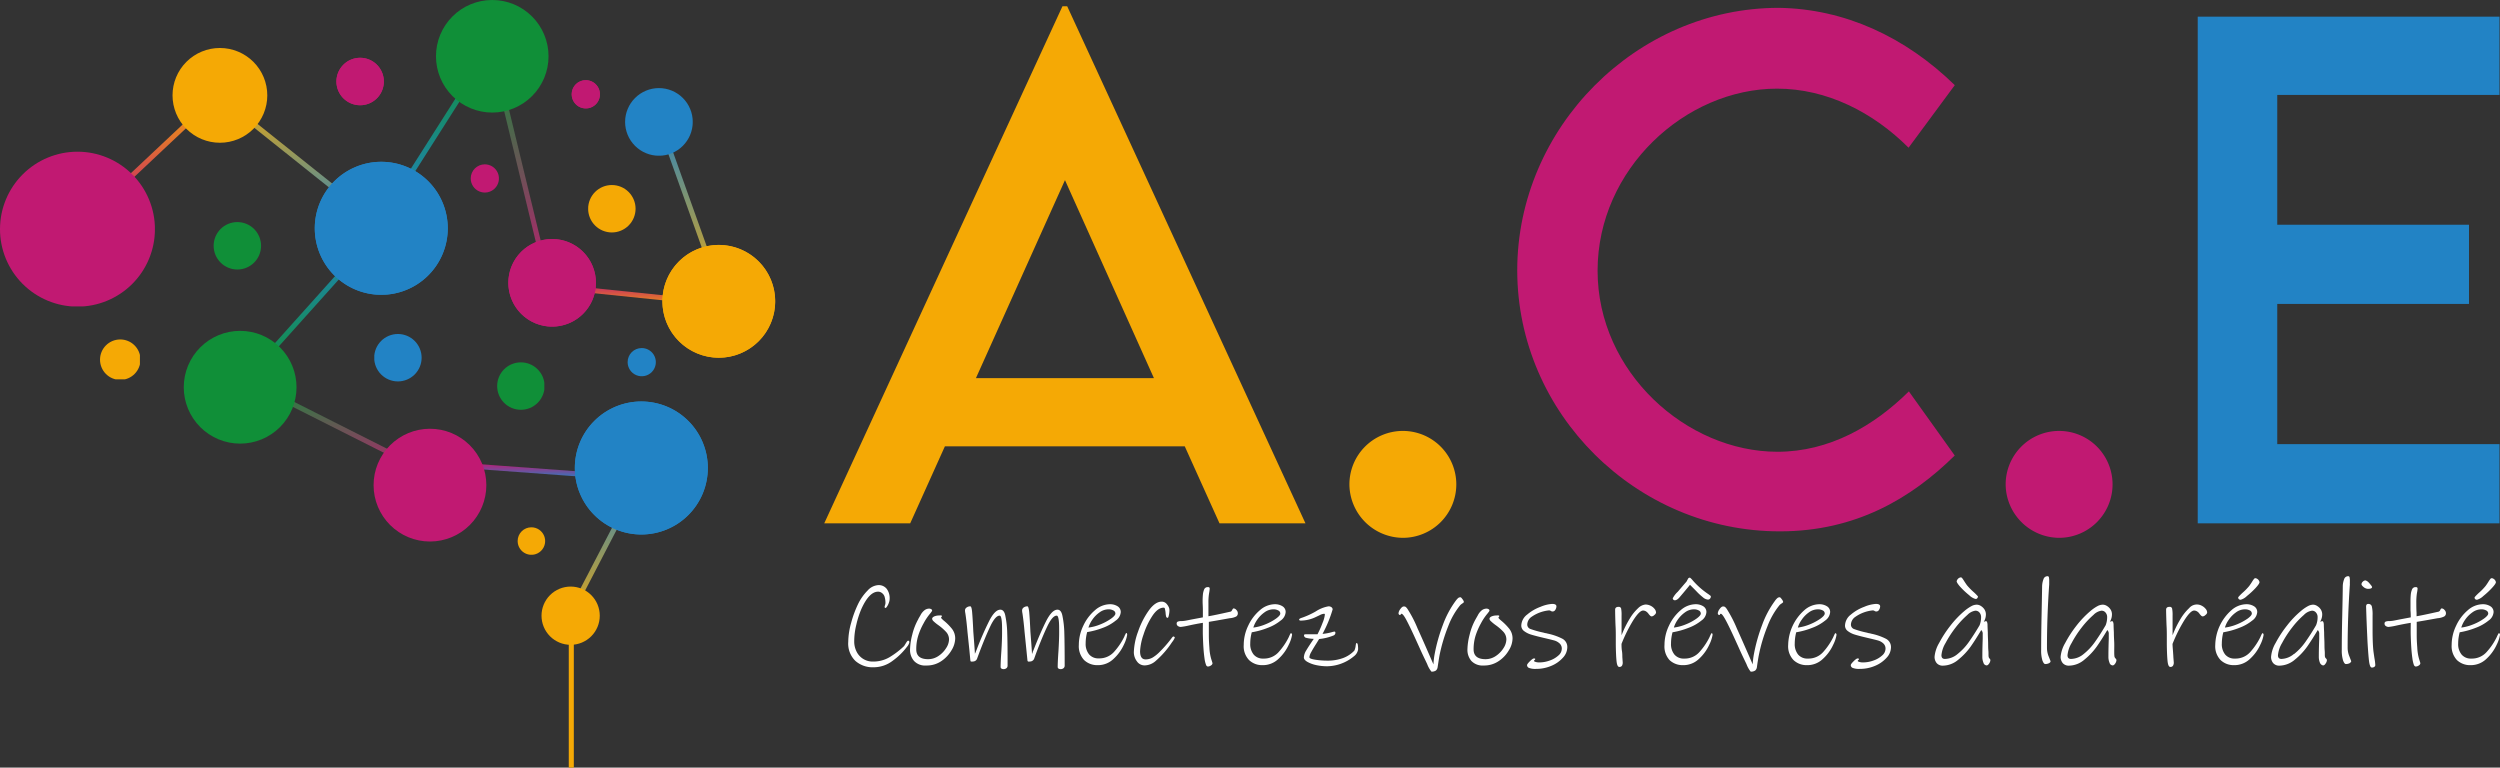 <svg xmlns="http://www.w3.org/2000/svg" xmlns:xlink="http://www.w3.org/1999/xlink" viewBox="0 0 494.4 151.8"><rect x="0" y="0" width="494.4" height="151.8" fill="#333333" stroke="none"/><defs><style>.a,.e,.f,.g,.h,.i,.j,.k,.l,.m,.n,.o{fill:none;}.a,.b,.c,.d{clip-rule:evenodd;}.ad,.b,.s{fill:#c11972;}.c,.v,.x{fill:#2283c5;}.ab,.d,.q{fill:#f5a905;}.e,.f,.g,.h,.i,.j,.k,.l,.m,.n,.o{stroke-miterlimit:10;}.e{stroke:url(#a);}.f{stroke:url(#b);}.g{stroke:url(#c);}.h{stroke:url(#d);}.i{stroke:url(#e);}.j{stroke:url(#f);}.k{stroke:url(#g);}.l{stroke:url(#h);}.m{stroke:url(#i);}.n{stroke:url(#j);}.o{stroke:#f5a905;}.p{clip-path:url(#k);}.r{clip-path:url(#l);}.t{clip-path:url(#m);}.u{fill:#108f38;}.ab,.ad,.v{fill-rule:evenodd;}.w{clip-path:url(#n);}.y{clip-path:url(#o);}.z{clip-path:url(#p);}.aa{clip-path:url(#q);}.ac{clip-path:url(#r);}.ae{clip-path:url(#s);}.af{clip-path:url(#t);}.ag{clip-path:url(#u);}.ah{clip-path:url(#v);}.ai{clip-path:url(#w);}.aj{clip-path:url(#x);}.ak{clip-path:url(#y);}.al{clip-path:url(#z);}.am{clip-path:url(#aa);}.an{clip-path:url(#ab);}.ao{clip-path:url(#ac);}.ap{clip-path:url(#ad);}.aq{clip-path:url(#ae);}.ar{fill:#fff;}</style><linearGradient id="a" x1="30.44" y1="42.85" x2="30.44" y2="18.46" gradientUnits="userSpaceOnUse"><stop offset="0" stop-color="#c11972"/><stop offset="1" stop-color="#f5a905"/></linearGradient><linearGradient id="b" x1="119.22" y1="124.46" x2="119.22" y2="93.45" gradientUnits="userSpaceOnUse"><stop offset="0" stop-color="#f5a905"/><stop offset="1" stop-color="#2283c5"/></linearGradient><linearGradient id="c" x1="62.29" y1="75" x2="62.29" y2="44.54" gradientUnits="userSpaceOnUse"><stop offset="0" stop-color="#108f38"/><stop offset="1" stop-color="#2283c5"/></linearGradient><linearGradient id="d" x1="86.11" y1="43.42" x2="86.11" y2="9.88" gradientUnits="userSpaceOnUse"><stop offset="0" stop-color="#2283c5"/><stop offset="1" stop-color="#108f38"/></linearGradient><linearGradient id="e" x1="-8.58" y1="2.99" x2="-8.58" y2="-12.23" gradientTransform="matrix(-0.25, 0, 0, 1.83, 57.23, 40.32)" gradientUnits="userSpaceOnUse"><stop offset="0" stop-color="#2283c5"/><stop offset="1" stop-color="#f5a905"/></linearGradient><linearGradient id="f" x1="-186.33" y1="9.3" x2="-186.33" y2="-17.24" gradientTransform="matrix(-0.25, 0, 0, 1.83, 57.23, 40.32)" gradientUnits="userSpaceOnUse"><stop offset="0" stop-color="#c11972"/><stop offset="1" stop-color="#108f38"/></linearGradient><linearGradient id="g" x1="-285.89" y1="11.33" x2="-285.89" y2="8.53" gradientTransform="matrix(-0.25, 0, 0, 1.83, 57.23, 40.32)" gradientUnits="userSpaceOnUse"><stop offset="0" stop-color="#f5a905"/><stop offset="1" stop-color="#c11972"/></linearGradient><linearGradient id="h" x1="-324.38" y1="11.29" x2="-324.38" y2="-9.75" gradientTransform="matrix(-0.25, 0, 0, 1.83, 57.23, 40.32)" xlink:href="#b"/><linearGradient id="i" x1="-44.01" y1="29.8" x2="-44.01" y2="18.99" xlink:href="#f"/><linearGradient id="j" x1="-379.31" y1="106.39" x2="-379.31" y2="91.17" gradientTransform="matrix(0.31, 0, 0, -0.21, 221.59, 113.88)" gradientUnits="userSpaceOnUse"><stop offset="0" stop-color="#c11972"/><stop offset="1" stop-color="#2283c5"/></linearGradient><clipPath id="k"><path class="a" d="M43.49,9.49a9.37,9.37,0,1,1-9.37,9.37,9.36,9.36,0,0,1,9.37-9.37"/></clipPath><clipPath id="l"><path class="a" d="M15.31,30A15.32,15.32,0,1,1,0,45.27,15.32,15.32,0,0,1,15.31,30"/></clipPath><clipPath id="m"><path class="a" d="M47.49,65.43A11.15,11.15,0,1,1,36.34,76.58,11.15,11.15,0,0,1,47.49,65.43"/></clipPath><clipPath id="n"><path class="c" d="M75.4,32A13.15,13.15,0,1,1,62.25,45.11,13.15,13.15,0,0,1,75.4,32"/></clipPath><clipPath id="o"><path class="a" d="M97.35,0A11.13,11.13,0,1,1,86.22,11.13,11.12,11.12,0,0,1,97.35,0"/></clipPath><clipPath id="p"><path class="a" d="M85,84.79A11.15,11.15,0,1,1,73.88,95.94,11.15,11.15,0,0,1,85,84.79"/></clipPath><clipPath id="q"><path class="c" d="M126.83,79.4a13.15,13.15,0,1,1-13.15,13.14A13.14,13.14,0,0,1,126.83,79.4"/></clipPath><clipPath id="r"><path class="d" d="M142.15,48.44A11.15,11.15,0,1,1,131,59.59a11.15,11.15,0,0,1,11.16-11.15"/></clipPath><clipPath id="s"><path class="b" d="M109.19,47.27a8.66,8.66,0,1,1-8.66,8.66,8.66,8.66,0,0,1,8.66-8.66"/></clipPath><clipPath id="t"><path class="a" d="M130.3,17.42a6.69,6.69,0,1,1-6.68,6.69,6.7,6.7,0,0,1,6.68-6.69"/></clipPath><clipPath id="u"><path class="b" d="M71.21,11.43a4.69,4.69,0,1,1-4.68,4.69,4.69,4.69,0,0,1,4.68-4.69"/></clipPath><clipPath id="v"><path class="a" d="M46.94,43.92a4.69,4.69,0,1,1-4.69,4.68,4.68,4.68,0,0,1,4.69-4.68"/></clipPath><clipPath id="w"><path class="a" d="M78.7,66.05A4.69,4.69,0,1,1,74,70.74a4.69,4.69,0,0,1,4.68-4.69"/></clipPath><clipPath id="x"><path class="a" d="M121,36.59a4.69,4.69,0,1,1-4.69,4.69A4.69,4.69,0,0,1,121,36.59"/></clipPath><clipPath id="y"><path class="a" d="M103,71.66a4.69,4.69,0,1,1-4.68,4.68A4.68,4.68,0,0,1,103,71.66"/></clipPath><clipPath id="z"><path class="a" d="M95.87,32.5a2.79,2.79,0,1,1-2.78,2.79,2.79,2.79,0,0,1,2.78-2.79"/></clipPath><clipPath id="aa"><path class="b" d="M115.85,15.86a2.79,2.79,0,1,1-2.79,2.78,2.77,2.77,0,0,1,2.79-2.78"/></clipPath><clipPath id="ab"><path class="a" d="M126.9,68.83a2.79,2.79,0,1,1-2.78,2.78,2.78,2.78,0,0,1,2.78-2.78"/></clipPath><clipPath id="ac"><path class="a" d="M23.72,67.13a4,4,0,1,1-3.94,4,4,4,0,0,1,3.94-4"/></clipPath><clipPath id="ad"><path class="a" d="M112.85,116a5.76,5.76,0,1,1-5.76,5.76,5.76,5.76,0,0,1,5.76-5.76"/></clipPath><clipPath id="ae"><path class="a" d="M105.09,104.28a2.72,2.72,0,1,1-2.72,2.71,2.71,2.71,0,0,1,2.72-2.71"/></clipPath></defs><line class="e" x1="17.86" y1="42.48" x2="43.01" y2="18.83"/><line class="f" x1="111.28" y1="124.23" x2="127.15" y2="93.68"/><line class="g" x1="48.93" y1="74.67" x2="75.65" y2="44.88"/><line class="h" x1="75.61" y1="43.16" x2="96.61" y2="10.14"/><line class="i" x1="75.65" y1="44.88" x2="43.01" y2="18.83"/><line class="j" x1="108.59" y1="56.56" x2="97.21" y2="9.55"/><line class="k" x1="143.32" y1="60.15" x2="111.28" y2="56.85"/><line class="l" x1="143.32" y1="60.15" x2="130.15" y2="23.32"/><line class="m" x1="85.83" y1="93.98" x2="50.2" y2="76.02"/><line class="n" x1="85.23" y1="91.59" x2="125.95" y2="94.58"/><line class="o" x1="112.98" y1="126.02" x2="112.98" y2="151.8"/><g class="p"><rect class="q" x="34.12" y="9.49" width="18.74" height="18.74"/></g><g class="r"><rect class="s" y="29.96" width="30.63" height="30.63"/></g><g class="t"><rect class="u" x="36.34" y="65.43" width="22.3" height="22.3"/></g><path class="v" d="M75.4,32A13.15,13.15,0,1,1,62.25,45.11,13.15,13.15,0,0,1,75.4,32"/><g class="w"><rect class="x" x="62.25" y="31.96" width="26.3" height="26.3"/></g><g class="y"><rect class="u" x="86.22" width="22.25" height="22.25"/></g><g class="z"><rect class="s" x="73.88" y="84.79" width="22.3" height="22.3"/></g><path class="v" d="M126.83,79.4a13.15,13.15,0,1,1-13.15,13.14A13.14,13.14,0,0,1,126.83,79.4"/><g class="aa"><rect class="x" x="113.68" y="79.4" width="26.3" height="26.3"/></g><path class="ab" d="M142.15,48.44A11.15,11.15,0,1,1,131,59.59a11.15,11.15,0,0,1,11.16-11.15"/><g class="ac"><rect class="q" x="130.99" y="48.44" width="22.3" height="22.3"/></g><path class="ad" d="M109.19,47.27a8.66,8.66,0,1,1-8.66,8.66,8.66,8.66,0,0,1,8.66-8.66"/><g class="ae"><rect class="s" x="100.53" y="47.27" width="17.31" height="17.31"/></g><g class="af"><rect class="x" x="123.62" y="17.42" width="13.37" height="13.37"/></g><path class="ad" d="M71.21,11.43a4.69,4.69,0,1,1-4.68,4.69,4.69,4.69,0,0,1,4.68-4.69"/><g class="ag"><rect class="s" x="66.53" y="11.43" width="9.38" height="9.38"/></g><g class="ah"><rect class="u" x="42.25" y="43.92" width="9.38" height="9.38"/></g><g class="ai"><rect class="x" x="74.02" y="66.05" width="9.38" height="9.38"/></g><g class="aj"><rect class="q" x="116.32" y="36.59" width="9.38" height="9.38"/></g><g class="ak"><rect class="u" x="98.27" y="71.66" width="9.38" height="9.38"/></g><g class="al"><rect class="s" x="93.09" y="32.5" width="5.57" height="5.57"/></g><path class="ad" d="M115.85,15.86a2.79,2.79,0,1,1-2.79,2.78,2.77,2.77,0,0,1,2.79-2.78"/><g class="am"><rect class="s" x="113.06" y="15.86" width="5.57" height="5.57"/></g><g class="an"><rect class="x" x="124.12" y="68.83" width="5.57" height="5.57"/></g><g class="ao"><rect class="q" x="19.78" y="67.13" width="7.89" height="7.89"/></g><g class="ap"><rect class="q" x="95.97" y="115.98" width="22.64" height="22.64"/></g><g class="aq"><rect class="q" x="102.37" y="104.28" width="5.43" height="5.43"/></g><path class="q" d="M234.3,88.27H186.86L180,103.5H163L210.11,1.24h.94L258.17,103.5h-17Zm-6.1-13.49L210.61,35.62,193,74.78Z"/><path class="q" d="M266.86,95.85a10.57,10.57,0,1,1,10.57,10.51A10.64,10.64,0,0,1,266.86,95.85Z"/><path class="s" d="M300.05,53.46c0-28.23,23.56-51.91,51.72-51.91,13,.19,25,5.72,34.81,15.29l-9.14,12.37c-7-7-16.16-11.68-26-11.68-18.15,0-35.5,15.91-35.5,36s17.6,35.81,35.56,35.81c10.26,0,19.09-5.1,26-11.94l9.07,12.68c-8.64,8.52-19.64,15-34.56,15C323.61,105.11,300.05,81.74,300.05,53.46Z"/><path class="s" d="M396.64,95.85a10.57,10.57,0,1,1,10.57,10.51A10.64,10.64,0,0,1,396.64,95.85Z"/><path class="x" d="M450.35,18.77V44.44h37.92V60.11H450.35V87.83H494.3V103.5H434.62V3.29H494.3V18.77Z"/><path class="ar" d="M179.35,127.93a13,13,0,0,1-2.77,2.71,6.2,6.2,0,0,1-3.83,1.32,5.13,5.13,0,0,1-3.6-1.27,4.76,4.76,0,0,1-1.4-3.74,14.31,14.31,0,0,1,.59-3.83,20.7,20.7,0,0,1,1.37-3.7,10,10,0,0,1,1.88-2.65,3.08,3.08,0,0,1,2.14-1.06,2,2,0,0,1,1.64.76,3.07,3.07,0,0,1,.57,1.89,2.37,2.37,0,0,1-.16.85,3,3,0,0,1-.35.72q-.19.3-.3.3c-.13,0-.19-.08-.19-.22a1.74,1.74,0,0,1,.08-.33,1.43,1.43,0,0,0,.09-.43,4.34,4.34,0,0,0-.15-1.16,1.41,1.41,0,0,0-.49-.77,1.24,1.24,0,0,0-.81-.31q-1.77,0-3.31,3.41a18.16,18.16,0,0,0-1,3.1,13.9,13.9,0,0,0-.42,3.31,4.43,4.43,0,0,0,.45,2,3.53,3.53,0,0,0,3.28,2,6.32,6.32,0,0,0,3.25-.86,16.11,16.11,0,0,0,2.89-2.21s.14-.22.34-.55.34-.5.44-.5a.23.23,0,0,1,.2.07.56.56,0,0,1,.05.27A2.05,2.05,0,0,1,179.35,127.93Z"/><path class="ar" d="M188.19,128.57a6.62,6.62,0,0,1-2,2.15,5.1,5.1,0,0,1-3,.89,3,3,0,0,1-2.43-.9,3.31,3.31,0,0,1-.79-2.26,12.92,12.92,0,0,1,.43-2.92,12.08,12.08,0,0,1,1.22-3.12c0-.06.16-.3.4-.72a3,3,0,0,1,.8-1,1.51,1.51,0,0,1,.93-.33.84.84,0,0,1,.41.11.32.32,0,0,1,.18.28.82.82,0,0,1-.13.24l-.21.28a10.94,10.94,0,0,0-1.35,2,13.1,13.1,0,0,0-1.07,2.47,9.13,9.13,0,0,0-.38,2.68c0,1.29.78,1.94,2.35,1.94a3.63,3.63,0,0,0,2.05-.64,5.09,5.09,0,0,0,1.51-1.56,3.24,3.24,0,0,0,.57-1.68,2.2,2.2,0,0,0-.57-1.5,10,10,0,0,0-1.54-1.35,8.06,8.06,0,0,1-.94-.76.81.81,0,0,1-.29-.49q0-.28.42-.48a2.45,2.45,0,0,1,1-.18,1.3,1.3,0,0,1,.42,0,.13.13,0,0,1,.09.13.29.29,0,0,1-.08.16.33.33,0,0,0-.09.18s.17.22.49.5a10.67,10.67,0,0,1,1.65,1.64,3.07,3.07,0,0,1,.66,2A4.64,4.64,0,0,1,188.19,128.57Z"/><path class="ar" d="M199.06,132.12a.89.89,0,0,1-.59.21.82.82,0,0,1-.42-.11.37.37,0,0,1-.17-.31q0-1,.15-3.12c.1-1.5.14-2.75.14-3.75s0-1.76-.08-2.37-.19-.92-.41-.92c-.55,0-1.16.69-1.82,2.07s-1.42,3.21-2.27,5.46l-.37,1a.86.86,0,0,1-.33.4.88.88,0,0,1-.48.14,1.09,1.09,0,0,1-.39,0c-.07,0-.11-.14-.13-.3l-.19-2-.37-3.54c-.12-1.4-.26-2.63-.42-3.68a2.89,2.89,0,0,1-.07-.56.68.68,0,0,1,.32-.6,1.16,1.16,0,0,1,.73-.23q.26,0,.36,1.17c.07.79.15,2.06.23,3.81l.1,1.3c.13,1.65.2,2.7.22,3.14,0-.1.09-.21.14-.33a3.12,3.12,0,0,1,.16-.41,61.17,61.17,0,0,1,2.49-5.73c.77-1.53,1.52-2.29,2.24-2.29.51,0,.86.43,1,1.29a18.92,18.92,0,0,1,.36,3.3q.08,2.23.07,6.52A.65.65,0,0,1,199.06,132.12Z"/><path class="ar" d="M210.35,132.12a.89.89,0,0,1-.59.21.77.77,0,0,1-.42-.11.37.37,0,0,1-.17-.31q0-1,.15-3.12c.09-1.5.14-2.75.14-3.75s0-1.76-.08-2.37-.2-.92-.41-.92q-.83,0-1.83,2.07t-2.27,5.46l-.36,1a.89.89,0,0,1-.81.54,1.2,1.2,0,0,1-.4,0,.42.42,0,0,1-.12-.3l-.2-2-.36-3.54c-.12-1.4-.26-2.63-.42-3.68a2.89,2.89,0,0,1-.07-.56.7.7,0,0,1,.31-.6,1.21,1.21,0,0,1,.74-.23q.24,0,.36,1.17c.07.79.15,2.06.23,3.81l.1,1.3c.13,1.65.2,2.7.22,3.14a2.52,2.52,0,0,0,.13-.33c0-.13.1-.26.16-.41q1.34-3.44,2.49-5.73c.78-1.53,1.53-2.29,2.25-2.29.51,0,.85.43,1,1.29a18.92,18.92,0,0,1,.36,3.3q.07,2.23.07,6.52A.65.65,0,0,1,210.35,132.12Z"/><path class="ar" d="M222.91,125.55a6.92,6.92,0,0,1-.65,1.94,8.69,8.69,0,0,1-2,2.77,4.43,4.43,0,0,1-3.23,1.28,3.74,3.74,0,0,1-2.63-1,4,4,0,0,1-1.05-3,8.78,8.78,0,0,1,.88-3.79,8.91,8.91,0,0,1,2.31-3.07,4.57,4.57,0,0,1,2.94-1.19,2.78,2.78,0,0,1,1.54.41,1.32,1.32,0,0,1,.62,1.16,2.22,2.22,0,0,1-1,1.67,8.85,8.85,0,0,1-2.51,1.42A15.43,15.43,0,0,1,215,125a8.57,8.57,0,0,0-.3,2.21,3.25,3.25,0,0,0,.68,2.2,2.38,2.38,0,0,0,1.92.79,3.88,3.88,0,0,0,3.07-1.35,12.81,12.81,0,0,0,2-3c0-.07.08-.19.17-.38s.15-.29.22-.29S222.91,125.31,222.91,125.55Zm-2.74-4.83a1.89,1.89,0,0,0-.94-.22,3,3,0,0,0-1.79.61,5.74,5.74,0,0,0-1.44,1.47,5.47,5.47,0,0,0-.75,1.53,9.1,9.1,0,0,0,2.38-.64,10.21,10.21,0,0,0,2.1-1.13c.57-.41.85-.75.85-1A.68.68,0,0,0,220.17,120.72Z"/><path class="ar" d="M231.78,127a16.51,16.51,0,0,1-1,1.38,17.73,17.73,0,0,1-2.29,2.38,3.35,3.35,0,0,1-2.13.83,1.83,1.83,0,0,1-1.53-.81,3,3,0,0,1-.6-1.86,12.83,12.83,0,0,1,.83-4,16.3,16.3,0,0,1,2.11-4.17c.85-1.18,1.71-1.77,2.56-1.77a1.27,1.27,0,0,1,.93.39,2.56,2.56,0,0,1,.42.59,1.46,1.46,0,0,1,.19.67,4.64,4.64,0,0,1-.11,1c-.07.36-.15.55-.23.55a.31.31,0,0,1-.32-.27,3.65,3.65,0,0,1-.1-.69,4.82,4.82,0,0,0-.15-.85c0-.13-.12-.2-.22-.2-.77,0-1.51.53-2.23,1.6a15,15,0,0,0-1.77,3.73,11.86,11.86,0,0,0-.68,3.28q0,1.62,1.08,1.62A2.72,2.72,0,0,0,228,130a7.14,7.14,0,0,0,1.36-1.11,23.79,23.79,0,0,0,2.06-2.33l.29-.38c.15-.2.26-.31.33-.31s.29.08.29.22A3.39,3.39,0,0,1,231.78,127Z"/><path class="ar" d="M244.47,121.92a3.5,3.5,0,0,1-1.29.34l-2.53.45-1.59.27q0,1.27,0,2.67c0,.93.06,1.75.11,2.45a9.59,9.59,0,0,0,.35,2.19l.27.86a.59.59,0,0,1-.31.45,1.06,1.06,0,0,1-.58.21.32.32,0,0,1-.24-.09.54.54,0,0,1-.17-.28,5.6,5.6,0,0,1-.29-1.27c-.09-.63-.16-1.31-.21-2.07s-.08-1.45-.11-2.34,0-1.75,0-2.59q-1.38.22-2.82.54a13.08,13.08,0,0,1-1.55.27.92.92,0,0,1-.55-.17.54.54,0,0,1-.26-.47.39.39,0,0,1,.22-.41,1.88,1.88,0,0,1,.74-.1,6.58,6.58,0,0,0,1.08-.14l.9-.18,2.24-.42c0-.34,0-.79,0-1.35,0-.75-.05-1.32-.05-1.71a14.06,14.06,0,0,1,.06-1.49,3.6,3.6,0,0,1,.23-.94.73.73,0,0,1,.74-.49c.15,0,.25,0,.29.07a.38.38,0,0,1,.08.27,8.36,8.36,0,0,1-.12.86,10.56,10.56,0,0,0-.13,1.89c0,.6,0,1.28,0,2l0,.67c.73-.12,2.19-.42,4.36-.91.13,0,.24-.15.34-.34s.18-.3.28-.3a.77.77,0,0,1,.55.31.9.9,0,0,1,.28.62A.72.72,0,0,1,244.47,121.92Z"/><path class="ar" d="M255.52,125.55a6.92,6.92,0,0,1-.65,1.94,8.69,8.69,0,0,1-2,2.77,4.43,4.43,0,0,1-3.23,1.28,3.7,3.7,0,0,1-2.62-1,3.92,3.92,0,0,1-1.06-3,8.78,8.78,0,0,1,.88-3.79,8.91,8.91,0,0,1,2.31-3.07,4.57,4.57,0,0,1,2.94-1.19,2.78,2.78,0,0,1,1.54.41,1.29,1.29,0,0,1,.62,1.16,2.22,2.22,0,0,1-1,1.67,8.85,8.85,0,0,1-2.51,1.42,15.26,15.26,0,0,1-3.19.89,8.57,8.57,0,0,0-.3,2.21,3.25,3.25,0,0,0,.68,2.2,2.38,2.38,0,0,0,1.93.79,3.87,3.87,0,0,0,3.06-1.35,12.81,12.81,0,0,0,2-3c0-.07.09-.19.17-.38s.15-.29.22-.29S255.52,125.31,255.52,125.55Zm-2.74-4.83a1.87,1.87,0,0,0-.94-.22,3,3,0,0,0-1.79.61,5.91,5.91,0,0,0-1.44,1.47,5.47,5.47,0,0,0-.75,1.53,9.1,9.1,0,0,0,2.38-.64,10.21,10.21,0,0,0,2.1-1.13c.57-.41.85-.75.85-1A.68.68,0,0,0,252.78,120.72Z"/><path class="ar" d="M267.72,129.81a8.44,8.44,0,0,1-5.28,1.95,10.09,10.09,0,0,1-2.2-.24,6.14,6.14,0,0,1-1.73-.65c-.44-.27-.66-.56-.66-.85a2.89,2.89,0,0,1,.47-1.39c.31-.53.81-1.29,1.49-2.29a6.89,6.89,0,0,1-1.49-.2.52.52,0,0,1-.44-.54c0-.11.14-.17.44-.17l2.23,0a19.23,19.23,0,0,0,1-2.25,5.77,5.77,0,0,0,.45-1.61c0-.13,0-.19-.17-.19a2.19,2.19,0,0,0-.83.27l-.76.36a6.93,6.93,0,0,1-3,.72c-.22,0-.32-.08-.32-.22s.24-.25.71-.4a15.82,15.82,0,0,0,2.58-1.2,6.7,6.7,0,0,1,2.5-1,.92.92,0,0,1,.61.18.52.52,0,0,1,.22.44,24.82,24.82,0,0,1-2,4.83,10.24,10.24,0,0,0,1.84-.34,2.56,2.56,0,0,1,.54-.12.13.13,0,0,1,.12.07.3.3,0,0,1,.05.15.57.57,0,0,1-.39.56,9.88,9.88,0,0,1-2.83.69l-.51.83c-.46.72-.81,1.31-1.06,1.77a2.54,2.54,0,0,0-.36,1c0,.21.4.38,1.2.5a16,16,0,0,0,2.38.18,8.79,8.79,0,0,0,3.07-.51,5.86,5.86,0,0,0,2.25-1.48,3.21,3.21,0,0,0,.25-.9,2.33,2.33,0,0,1,.07-.41c0-.12.08-.18.15-.18s.17.12.21.35a5.62,5.62,0,0,1,.06.9A2.12,2.12,0,0,1,267.72,129.81Z"/><path class="ar" d="M289.2,119.34a2.49,2.49,0,0,0-.41.32,14.94,14.94,0,0,0-2.38,4.15,33.48,33.48,0,0,0-1.74,5.84q-.07.38-.24,1.47l-.13.86a1.07,1.07,0,0,1-.33.62,1.43,1.43,0,0,1-.89.22,5.28,5.28,0,0,1-.84-1.49c-.47-1-1-2.06-1.5-3.2l-1.05-2.31c-.64-1.39-1.17-2.48-1.59-3.26s-.74-1.18-.94-1.18a.19.19,0,0,0-.16.12c0,.09-.08.13-.13.13a.28.28,0,0,1-.21-.11.38.38,0,0,1-.09-.24,1.6,1.6,0,0,1,.36-.83c.24-.34.47-.52.7-.52a.65.65,0,0,1,.37.1l.22.22.14.2a23.21,23.21,0,0,1,2,3.88c.34.73,1.2,2.65,2.55,5.76l.57,1.3a14.14,14.14,0,0,1,.24-2.06,33.5,33.5,0,0,1,1.62-5.74,19,19,0,0,1,2.53-4.76,3.84,3.84,0,0,1,.48-.55.68.68,0,0,1,.48-.16c.08,0,.21.12.39.38a1.27,1.27,0,0,1,.27.5C289.53,119.08,289.42,119.2,289.2,119.34Z"/><path class="ar" d="M298.41,128.57a6.41,6.41,0,0,1-2,2.15,5.1,5.1,0,0,1-3,.89,3.06,3.06,0,0,1-2.43-.9,3.36,3.36,0,0,1-.78-2.26,12.37,12.37,0,0,1,.43-2.92,12.07,12.07,0,0,1,1.21-3.12l.41-.72a3,3,0,0,1,.79-1,1.56,1.56,0,0,1,.94-.33.8.8,0,0,1,.4.11.32.32,0,0,1,.18.28.62.62,0,0,1-.13.24l-.21.28a10.94,10.94,0,0,0-1.35,2,13.78,13.78,0,0,0-1.07,2.47,9.13,9.13,0,0,0-.38,2.68c0,1.29.79,1.94,2.36,1.94a3.63,3.63,0,0,0,2.05-.64,5.21,5.21,0,0,0,1.51-1.56,3.31,3.31,0,0,0,.56-1.68,2.23,2.23,0,0,0-.56-1.5,10.1,10.1,0,0,0-1.55-1.35,8.71,8.71,0,0,1-.93-.76.79.79,0,0,1-.3-.49q0-.28.42-.48a2.48,2.48,0,0,1,1-.18,1.26,1.26,0,0,1,.42,0,.13.13,0,0,1,.1.13.33.33,0,0,1-.09.16.3.3,0,0,0-.08.18s.16.22.49.5a11,11,0,0,1,1.64,1.64,3.07,3.07,0,0,1,.66,2A4.53,4.53,0,0,1,298.41,128.57Z"/><path class="ar" d="M309.07,130.08a6.31,6.31,0,0,1-2.29,1.6,7.58,7.58,0,0,1-3,.6,3.41,3.41,0,0,1-1.42-.2.59.59,0,0,1-.37-.54c0-.15.19-.4.56-.77s.63-.55.77-.55.29,0,.29.12a.26.26,0,0,1-.12.19c-.09.07-.13.13-.13.18s.11.13.31.19a2.35,2.35,0,0,0,.75.1,6,6,0,0,0,2.07-.38,4.88,4.88,0,0,0,1.71-1,1.79,1.79,0,0,0,.66-1.3,1.37,1.37,0,0,0-.42-1.06,2.56,2.56,0,0,0-1-.58c-.42-.12-1.12-.29-2.1-.52s-1.92-.47-2.51-.65a4.4,4.4,0,0,1-1.44-.72,1.33,1.33,0,0,1-.54-1.09,2.85,2.85,0,0,1,1.16-2.16,8.7,8.7,0,0,1,2.65-1.54,7,7,0,0,1,2.3-.57c.56,0,.84.17.84.49a1.35,1.35,0,0,1-.2.65.64.64,0,0,1-.59.36.65.65,0,0,1-.32-.11.65.65,0,0,0-.34-.11,7.22,7.22,0,0,0-3.46,1.27,1.91,1.91,0,0,0-.86,1.55.93.93,0,0,0,.67.87,17.78,17.78,0,0,0,2.52.7,2.36,2.36,0,0,0,.44.11,2.84,2.84,0,0,1,.39.09,11.56,11.56,0,0,1,2.9,1,1.84,1.84,0,0,1,1,1.7A3.07,3.07,0,0,1,309.07,130.08Z"/><path class="ar" d="M327.18,121.61a.86.86,0,0,1-.52.29.46.46,0,0,1-.33-.15,2.75,2.75,0,0,1-.36-.42,1.81,1.81,0,0,0-.45-.42,1.14,1.14,0,0,0-.58-.17c-.48,0-1.11.63-1.92,1.88a29.56,29.56,0,0,0-2.35,4.72c0,.38,0,.86.09,1.43s.06,1,.08,1.27l.07,1a1.21,1.21,0,0,1-.14.6.57.57,0,0,1-.54.25q-.42,0-.54-1.11c-.08-.75-.13-1.83-.15-3.25,0-.36,0-.88,0-1.55s0-1.47-.06-2.4c-.05-1.41-.07-2.42-.07-3q0-.57.69-.57a.46.46,0,0,1,.5.36,6.88,6.88,0,0,1,.08,1.36v3.9a20.22,20.22,0,0,1,1.6-3.26,9.26,9.26,0,0,1,1.68-2.1,2.39,2.39,0,0,1,1.46-.72,2.32,2.32,0,0,1,1,.24,2.27,2.27,0,0,1,.79.63,1.21,1.21,0,0,1,.29.72A.72.72,0,0,1,327.18,121.61Z"/><path class="ar" d="M338.68,125.55a6.92,6.92,0,0,1-.65,1.94,8.69,8.69,0,0,1-2,2.77,4.43,4.43,0,0,1-3.23,1.28,3.74,3.74,0,0,1-2.63-1,4,4,0,0,1-1-3,8.78,8.78,0,0,1,.88-3.79,8.91,8.91,0,0,1,2.31-3.07,4.57,4.57,0,0,1,2.94-1.19,2.78,2.78,0,0,1,1.54.41,1.32,1.32,0,0,1,.62,1.16,2.22,2.22,0,0,1-1,1.67,8.85,8.85,0,0,1-2.51,1.42,15.43,15.43,0,0,1-3.19.89,8.57,8.57,0,0,0-.3,2.21,3.25,3.25,0,0,0,.68,2.2,2.38,2.38,0,0,0,1.93.79,3.87,3.87,0,0,0,3.06-1.35,12.81,12.81,0,0,0,2-3c0-.07.09-.19.17-.38s.15-.29.22-.29S338.68,125.31,338.68,125.55Zm-4.86-11.09a.41.41,0,0,1,.34-.22c.07,0,.18.08.34.25a4.23,4.23,0,0,1,.3.34,15.56,15.56,0,0,0,3.05,2.67l.35.26a.32.32,0,0,1,.14.23.71.71,0,0,1-.16.39.53.53,0,0,1-.41.2,1.76,1.76,0,0,1-1-.46,12,12,0,0,1-1-.89l-.56-.58-1-1-.36.45c-.74.9-1.3,1.55-1.68,2s-.7.61-.95.61a.39.39,0,0,1-.31-.13.45.45,0,0,1-.11-.26,4.83,4.83,0,0,1,1-1.3c.69-.8,1.26-1.48,1.72-2Zm2.12,6.26a1.89,1.89,0,0,0-.94-.22,3,3,0,0,0-1.79.61,5.91,5.91,0,0,0-1.44,1.47,5.47,5.47,0,0,0-.75,1.53,9.1,9.1,0,0,0,2.38-.64,10.21,10.21,0,0,0,2.1-1.13c.57-.41.85-.75.85-1A.68.68,0,0,0,335.94,120.72Z"/><path class="ar" d="M352.34,119.34a2.09,2.09,0,0,0-.41.32,14.94,14.94,0,0,0-2.38,4.15,31.84,31.84,0,0,0-1.74,5.84c-.05.25-.13.74-.25,1.47l-.12.86a1.07,1.07,0,0,1-.33.62,1.44,1.44,0,0,1-.9.22,5.44,5.44,0,0,1-.83-1.49c-.48-1-1-2.06-1.5-3.2l-1.05-2.31c-.64-1.39-1.17-2.48-1.6-3.26s-.73-1.18-.93-1.18a.18.18,0,0,0-.16.12c0,.09-.09.13-.14.13a.24.24,0,0,1-.2-.11.38.38,0,0,1-.09-.24,1.6,1.6,0,0,1,.36-.83c.23-.34.47-.52.7-.52a.59.59,0,0,1,.36.1,1.14,1.14,0,0,1,.22.22,1.46,1.46,0,0,1,.15.2,24.92,24.92,0,0,1,2,3.88q.51,1.1,2.55,5.76l.56,1.3a14.54,14.54,0,0,1,.25-2.06,33.5,33.5,0,0,1,1.62-5.74,19,19,0,0,1,2.53-4.76,2.89,2.89,0,0,1,.48-.55.67.67,0,0,1,.47-.16c.09,0,.22.12.4.38a1.27,1.27,0,0,1,.27.5C352.67,119.08,352.56,119.2,352.34,119.34Z"/><path class="ar" d="M363.19,125.55a6.58,6.58,0,0,1-.65,1.94,8.53,8.53,0,0,1-2,2.77,4.43,4.43,0,0,1-3.23,1.28,3.72,3.72,0,0,1-2.62-1,3.92,3.92,0,0,1-1.06-3,9.44,9.44,0,0,1,3.19-6.86,4.57,4.57,0,0,1,2.95-1.19,2.77,2.77,0,0,1,1.53.41,1.3,1.3,0,0,1,.63,1.16,2.25,2.25,0,0,1-1,1.67,9.06,9.06,0,0,1-2.52,1.42,15.26,15.26,0,0,1-3.19.89,9,9,0,0,0-.29,2.21,3.25,3.25,0,0,0,.67,2.2,2.38,2.38,0,0,0,1.93.79,3.89,3.89,0,0,0,3.07-1.35,13.09,13.09,0,0,0,2-3c0-.07.09-.19.17-.38s.16-.29.22-.29S363.19,125.31,363.19,125.55Zm-2.73-4.83a1.93,1.93,0,0,0-.95-.22,3,3,0,0,0-1.79.61,5.7,5.7,0,0,0-1.43,1.47,5,5,0,0,0-.75,1.53,9.31,9.31,0,0,0,2.38-.64,10.76,10.76,0,0,0,2.1-1.13c.56-.41.84-.75.84-1A.67.67,0,0,0,360.46,120.72Z"/><path class="ar" d="M373.09,130.08a6.31,6.31,0,0,1-2.29,1.6,7.58,7.58,0,0,1-3,.6,3.41,3.41,0,0,1-1.42-.2.59.59,0,0,1-.37-.54c0-.15.19-.4.56-.77s.63-.55.76-.55.3,0,.3.12a.26.26,0,0,1-.12.19c-.09.07-.13.13-.13.18s.11.13.31.19a2.35,2.35,0,0,0,.75.1,6,6,0,0,0,2.07-.38,4.88,4.88,0,0,0,1.71-1,1.79,1.79,0,0,0,.66-1.3,1.37,1.37,0,0,0-.42-1.06,2.56,2.56,0,0,0-1-.58c-.42-.12-1.12-.29-2.1-.52s-1.92-.47-2.51-.65a4.4,4.4,0,0,1-1.44-.72,1.33,1.33,0,0,1-.54-1.09,2.85,2.85,0,0,1,1.16-2.16,8.7,8.7,0,0,1,2.65-1.54,7,7,0,0,1,2.3-.57c.56,0,.84.17.84.49a1.35,1.35,0,0,1-.2.65.64.64,0,0,1-.59.36.65.65,0,0,1-.32-.11.65.65,0,0,0-.34-.11A7.22,7.22,0,0,0,366.9,122a1.91,1.91,0,0,0-.86,1.55.93.93,0,0,0,.67.87,17.78,17.78,0,0,0,2.52.7,2.36,2.36,0,0,0,.44.11,2.84,2.84,0,0,1,.39.09,11.56,11.56,0,0,1,2.9,1,1.84,1.84,0,0,1,1,1.7A3.07,3.07,0,0,1,373.09,130.08Z"/><path class="ar" d="M393.45,130.23a.52.52,0,0,1,.17.3,1.3,1.3,0,0,1-.24.68c-.17.25-.33.38-.5.38a.69.69,0,0,1-.63-.52,3,3,0,0,1-.22-1.2c0-.39,0-1.57.07-3.53l0-.93a1,1,0,0,0-.29-.81c-.74,1.24-1.42,2.32-2.06,3.23a13.06,13.06,0,0,1-2.43,2.59,4.79,4.79,0,0,1-3.09,1.22,1.56,1.56,0,0,1-1.22-.49,1.9,1.9,0,0,1-.43-1.28,6.47,6.47,0,0,1,.89-2.69,23.05,23.05,0,0,1,2.25-3.46,19.15,19.15,0,0,1,2.75-2.88,8.13,8.13,0,0,1,1.45-1,2.31,2.31,0,0,1,1-.26,1.55,1.55,0,0,1,.81.25,2.29,2.29,0,0,1,.71.68,1.84,1.84,0,0,1,.29,1,2.82,2.82,0,0,1-.41,1.45l.41-.13c.18,0,.29.22.32.67q0,.39.06,1.59c0,.8.05,1.47.06,2s0,1.06.05,1.57,0,.91.05,1.2A.69.69,0,0,0,393.45,130.23Zm-6.31-.9a11.44,11.44,0,0,0,2.2-2.34c.64-.91,1.36-2,2.15-3.35a4.38,4.38,0,0,0,.29-1.6,1.34,1.34,0,0,0-.31-.89,1,1,0,0,0-.82-.38,2.75,2.75,0,0,0-1.57.83,17.45,17.45,0,0,0-2.33,2.49,21,21,0,0,0-2,3.08,5.65,5.65,0,0,0-.81,2.41c0,.49.23.73.69.73A4,4,0,0,0,387.14,129.33Zm3.89-11a.51.51,0,0,1-.35.12,2.84,2.84,0,0,1-1.24-.73,15.18,15.18,0,0,1-1.71-1.59c-.52-.56-.78-1-.78-1.16a1,1,0,0,1,.78-.79.35.35,0,0,1,.28.12,5.46,5.46,0,0,1,.38.55c.15.24.35.54.59.88a12.45,12.45,0,0,0,1.38,1.4c.54.5.81.8.81.88A.42.42,0,0,1,391,118.29Z"/><path class="ar" d="M405.18,131.17a1.64,1.64,0,0,1-.71.15c-.2,0-.38-.23-.56-.7a6.62,6.62,0,0,1-.25-2.12q0-2.77.08-6.7t.11-5.92a4.36,4.36,0,0,1,.26-1.32.83.83,0,0,1,.82-.61.26.26,0,0,1,.26.2,3.48,3.48,0,0,1,.06.8,1.36,1.36,0,0,1,0,.16c0,.09,0,.25,0,.48q-.45,6.45-.44,12.59a4.43,4.43,0,0,0,.35,1.67q.36.89.36.93C405.5,130.94,405.39,131.07,405.18,131.17Z"/><path class="ar" d="M418.38,130.23a.52.52,0,0,1,.17.3,1.3,1.3,0,0,1-.24.68c-.17.25-.33.38-.5.38a.69.69,0,0,1-.63-.52,3,3,0,0,1-.22-1.2c0-.39,0-1.57.07-3.53l0-.93a1,1,0,0,0-.29-.81c-.74,1.24-1.42,2.32-2.06,3.23a13.06,13.06,0,0,1-2.43,2.59,4.79,4.79,0,0,1-3.09,1.22,1.56,1.56,0,0,1-1.22-.49,1.9,1.9,0,0,1-.43-1.28,6.47,6.47,0,0,1,.89-2.69,23.05,23.05,0,0,1,2.25-3.46,19.15,19.15,0,0,1,2.75-2.88,8.13,8.13,0,0,1,1.45-1,2.31,2.31,0,0,1,1-.26,1.55,1.55,0,0,1,.81.25,2.19,2.19,0,0,1,.71.68,1.76,1.76,0,0,1,.29,1,2.82,2.82,0,0,1-.41,1.45l.41-.13c.18,0,.29.22.32.67q0,.39.06,1.59c0,.8.05,1.47.07,2s0,1.06,0,1.57,0,.91.05,1.2A.77.77,0,0,0,418.38,130.23Zm-6.31-.9a11.44,11.44,0,0,0,2.2-2.34c.65-.91,1.36-2,2.15-3.35a4.38,4.38,0,0,0,.29-1.6,1.34,1.34,0,0,0-.31-.89,1,1,0,0,0-.82-.38,2.75,2.75,0,0,0-1.57.83,17.45,17.45,0,0,0-2.33,2.49,21,21,0,0,0-2,3.08,5.65,5.65,0,0,0-.81,2.41c0,.49.23.73.69.73A4,4,0,0,0,412.07,129.33Z"/><path class="ar" d="M436.16,121.61a.88.88,0,0,1-.53.29.48.48,0,0,1-.33-.15,2.75,2.75,0,0,1-.36-.42,1.52,1.52,0,0,0-.45-.42,1.14,1.14,0,0,0-.58-.17c-.47,0-1.11.63-1.91,1.88a29.52,29.52,0,0,0-2.36,4.72c0,.38.05.86.09,1.43s.07,1,.08,1.27l.08,1a1.21,1.21,0,0,1-.15.6.57.57,0,0,1-.54.25q-.42,0-.54-1.11c-.08-.75-.13-1.83-.15-3.25,0-.36,0-.88,0-1.55s0-1.47-.06-2.4c-.05-1.41-.08-2.42-.08-3q0-.57.69-.57a.45.45,0,0,1,.5.36,6.65,6.65,0,0,1,.09,1.36v3.9a19.44,19.44,0,0,1,1.59-3.26,9.84,9.84,0,0,1,1.68-2.1,2,2,0,0,1,2.5-.48,2.33,2.33,0,0,1,.78.63,1.15,1.15,0,0,1,.29.72A.74.74,0,0,1,436.16,121.61Z"/><path class="ar" d="M447.65,125.55a6.58,6.58,0,0,1-.65,1.94,8.53,8.53,0,0,1-2,2.77,4.43,4.43,0,0,1-3.23,1.28,3.72,3.72,0,0,1-2.62-1,3.92,3.92,0,0,1-1.06-3,9.44,9.44,0,0,1,3.19-6.86,4.57,4.57,0,0,1,2.95-1.19,2.77,2.77,0,0,1,1.53.41,1.3,1.3,0,0,1,.63,1.16,2.25,2.25,0,0,1-1,1.67,9.06,9.06,0,0,1-2.52,1.42,15.26,15.26,0,0,1-3.19.89,9,9,0,0,0-.29,2.21,3.25,3.25,0,0,0,.67,2.2,2.38,2.38,0,0,0,1.93.79,3.89,3.89,0,0,0,3.07-1.35,13.09,13.09,0,0,0,2-3c0-.07.09-.19.17-.38s.16-.29.22-.29S447.65,125.31,447.65,125.55Zm-2.73-4.83a1.93,1.93,0,0,0-.95-.22,3,3,0,0,0-1.79.61,5.7,5.7,0,0,0-1.43,1.47,5,5,0,0,0-.75,1.53,9.31,9.31,0,0,0,2.38-.64,10.76,10.76,0,0,0,2.1-1.13c.56-.41.84-.75.84-1A.67.67,0,0,0,444.92,120.72Zm1.14-4.43a16.08,16.08,0,0,1-1.71,1.58,2.9,2.9,0,0,1-1.24.74.51.51,0,0,1-.35-.12.43.43,0,0,1-.14-.32c0-.08.27-.38.81-.89a11.68,11.68,0,0,0,1.38-1.4c.24-.34.44-.63.59-.88a4.09,4.09,0,0,1,.38-.54.35.35,0,0,1,.28-.12,1,1,0,0,1,.78.78C446.84,115.34,446.58,115.72,446.06,116.29Z"/><path class="ar" d="M460,130.23a.52.52,0,0,1,.17.3,1.24,1.24,0,0,1-.25.68c-.16.25-.32.38-.49.38s-.49-.17-.64-.52a3.13,3.13,0,0,1-.22-1.2c0-.39,0-1.57.08-3.53l0-.93a1,1,0,0,0-.29-.81c-.74,1.24-1.43,2.32-2.06,3.23a13.06,13.06,0,0,1-2.43,2.59,4.84,4.84,0,0,1-3.09,1.22,1.56,1.56,0,0,1-1.22-.49,1.85,1.85,0,0,1-.43-1.28,6.43,6.43,0,0,1,.88-2.69,23.15,23.15,0,0,1,2.26-3.46,18.66,18.66,0,0,1,2.75-2.88,8.13,8.13,0,0,1,1.45-1,2.31,2.31,0,0,1,.95-.26,1.5,1.5,0,0,1,.81.25,2.21,2.21,0,0,1,.72.68,1.84,1.84,0,0,1,.29,1,2.74,2.74,0,0,1-.42,1.45l.42-.13c.18,0,.29.22.32.67q0,.39.06,1.59c0,.8.05,1.47.06,2s0,1.06.05,1.57,0,.91.05,1.2A.69.69,0,0,0,460,130.23Zm-6.31-.9a11.44,11.44,0,0,0,2.2-2.34c.64-.91,1.36-2,2.14-3.35a4.18,4.18,0,0,0,.3-1.6,1.34,1.34,0,0,0-.31-.89,1,1,0,0,0-.82-.38,2.75,2.75,0,0,0-1.57.83,16.9,16.9,0,0,0-2.33,2.49,21,21,0,0,0-2,3.08,5.65,5.65,0,0,0-.81,2.41c0,.49.23.73.69.73A4,4,0,0,0,453.64,129.33Z"/><path class="ar" d="M464.63,131.17a1.64,1.64,0,0,1-.71.15c-.19,0-.38-.23-.55-.7a6.57,6.57,0,0,1-.26-2.12q0-2.77.09-6.7t.11-5.92a4.08,4.08,0,0,1,.26-1.32.83.83,0,0,1,.82-.61.26.26,0,0,1,.26.2,3.48,3.48,0,0,1,.06.8s0,.07,0,.16a4.64,4.64,0,0,0,0,.48q-.44,6.45-.44,12.59a4.45,4.45,0,0,0,.36,1.67c.23.59.35.9.35.93S464.85,131.07,464.63,131.17Z"/><path class="ar" d="M468.29,116.45a1.42,1.42,0,0,1-.85-.34c-.28-.23-.43-.42-.43-.57a.71.71,0,0,1,.26-.51.75.75,0,0,1,.53-.25,1.4,1.4,0,0,1,.61.39,5.34,5.34,0,0,1,.44.52,1.1,1.1,0,0,1,.25.39C469.1,116.33,468.83,116.45,468.29,116.45Zm1.22,15.45a.78.78,0,0,1-.48.11q-.34,0-.51-1.11c-.1-.72-.21-2.08-.33-4.1-.06-1.32-.12-2.62-.17-3.89s-.08-2.24-.1-2.93a.72.72,0,0,1,.09-.4.36.36,0,0,1,.33-.14.66.66,0,0,1,.71.47,6.94,6.94,0,0,1,.15,1.79l0,2.9c0,1.65.05,3,.15,4,0,.05.07.57.22,1.57a9.6,9.6,0,0,1,.17,1.38A.44.44,0,0,1,469.51,131.9Z"/><path class="ar" d="M483.35,121.92a3.5,3.5,0,0,1-1.29.34l-2.53.45-1.6.27c0,.85,0,1.74,0,2.67s.06,1.75.11,2.45a9.59,9.59,0,0,0,.35,2.19c.16.51.25.79.26.86a.57.57,0,0,1-.3.45,1.06,1.06,0,0,1-.58.21.32.32,0,0,1-.24-.09.62.62,0,0,1-.18-.28,6.41,6.41,0,0,1-.28-1.27c-.09-.63-.16-1.31-.21-2.07s-.08-1.45-.11-2.34,0-1.75,0-2.59c-.92.15-1.86.33-2.83.54a12.73,12.73,0,0,1-1.54.27.92.92,0,0,1-.55-.17.52.52,0,0,1-.26-.47.39.39,0,0,1,.22-.41,1.88,1.88,0,0,1,.74-.1,6.58,6.58,0,0,0,1.08-.14l.9-.18,2.24-.42c0-.34,0-.79-.05-1.35,0-.75,0-1.32,0-1.71a14.06,14.06,0,0,1,.06-1.49,3.6,3.6,0,0,1,.23-.94.73.73,0,0,1,.74-.49.41.41,0,0,1,.29.07.38.38,0,0,1,.08.27,7,7,0,0,1-.13.86,11.78,11.78,0,0,0-.12,1.89c0,.6,0,1.28.05,2l0,.67c.73-.12,2.19-.42,4.36-.91a.55.55,0,0,0,.33-.34c.09-.2.19-.3.29-.3a.77.77,0,0,1,.55.31.9.9,0,0,1,.28.62A.72.72,0,0,1,483.35,121.92Z"/><path class="ar" d="M494.4,125.55a6.92,6.92,0,0,1-.65,1.94,8.85,8.85,0,0,1-2,2.77,4.44,4.44,0,0,1-3.23,1.28,3.74,3.74,0,0,1-2.63-1,4,4,0,0,1-1.05-3,8.78,8.78,0,0,1,.88-3.79,8.91,8.91,0,0,1,2.31-3.07,4.57,4.57,0,0,1,2.94-1.19,2.78,2.78,0,0,1,1.54.41,1.32,1.32,0,0,1,.62,1.16,2.22,2.22,0,0,1-1,1.67,8.85,8.85,0,0,1-2.51,1.42,15.43,15.43,0,0,1-3.19.89,8.57,8.57,0,0,0-.3,2.21,3.25,3.25,0,0,0,.68,2.2,2.38,2.38,0,0,0,1.92.79,3.88,3.88,0,0,0,3.07-1.35,12.47,12.47,0,0,0,2-3c0-.07.09-.19.18-.38s.15-.29.22-.29S494.4,125.31,494.4,125.55Zm-2.74-4.83a1.89,1.89,0,0,0-.94-.22,3,3,0,0,0-1.79.61,5.74,5.74,0,0,0-1.44,1.47,5.47,5.47,0,0,0-.75,1.53,9.2,9.2,0,0,0,2.38-.64,10.21,10.21,0,0,0,2.1-1.13c.57-.41.85-.75.85-1A.68.68,0,0,0,491.66,120.72Zm1.14-4.43a16,16,0,0,1-1.7,1.58,3,3,0,0,1-1.24.74.52.52,0,0,1-.36-.12.42.42,0,0,1-.13-.32c0-.08.27-.38.81-.89a10.76,10.76,0,0,0,1.37-1.4c.25-.34.44-.63.59-.88a5.4,5.4,0,0,1,.38-.54.38.38,0,0,1,.28-.12,1,1,0,0,1,.79.78C493.59,115.34,493.33,115.72,492.8,116.29Z"/></svg>